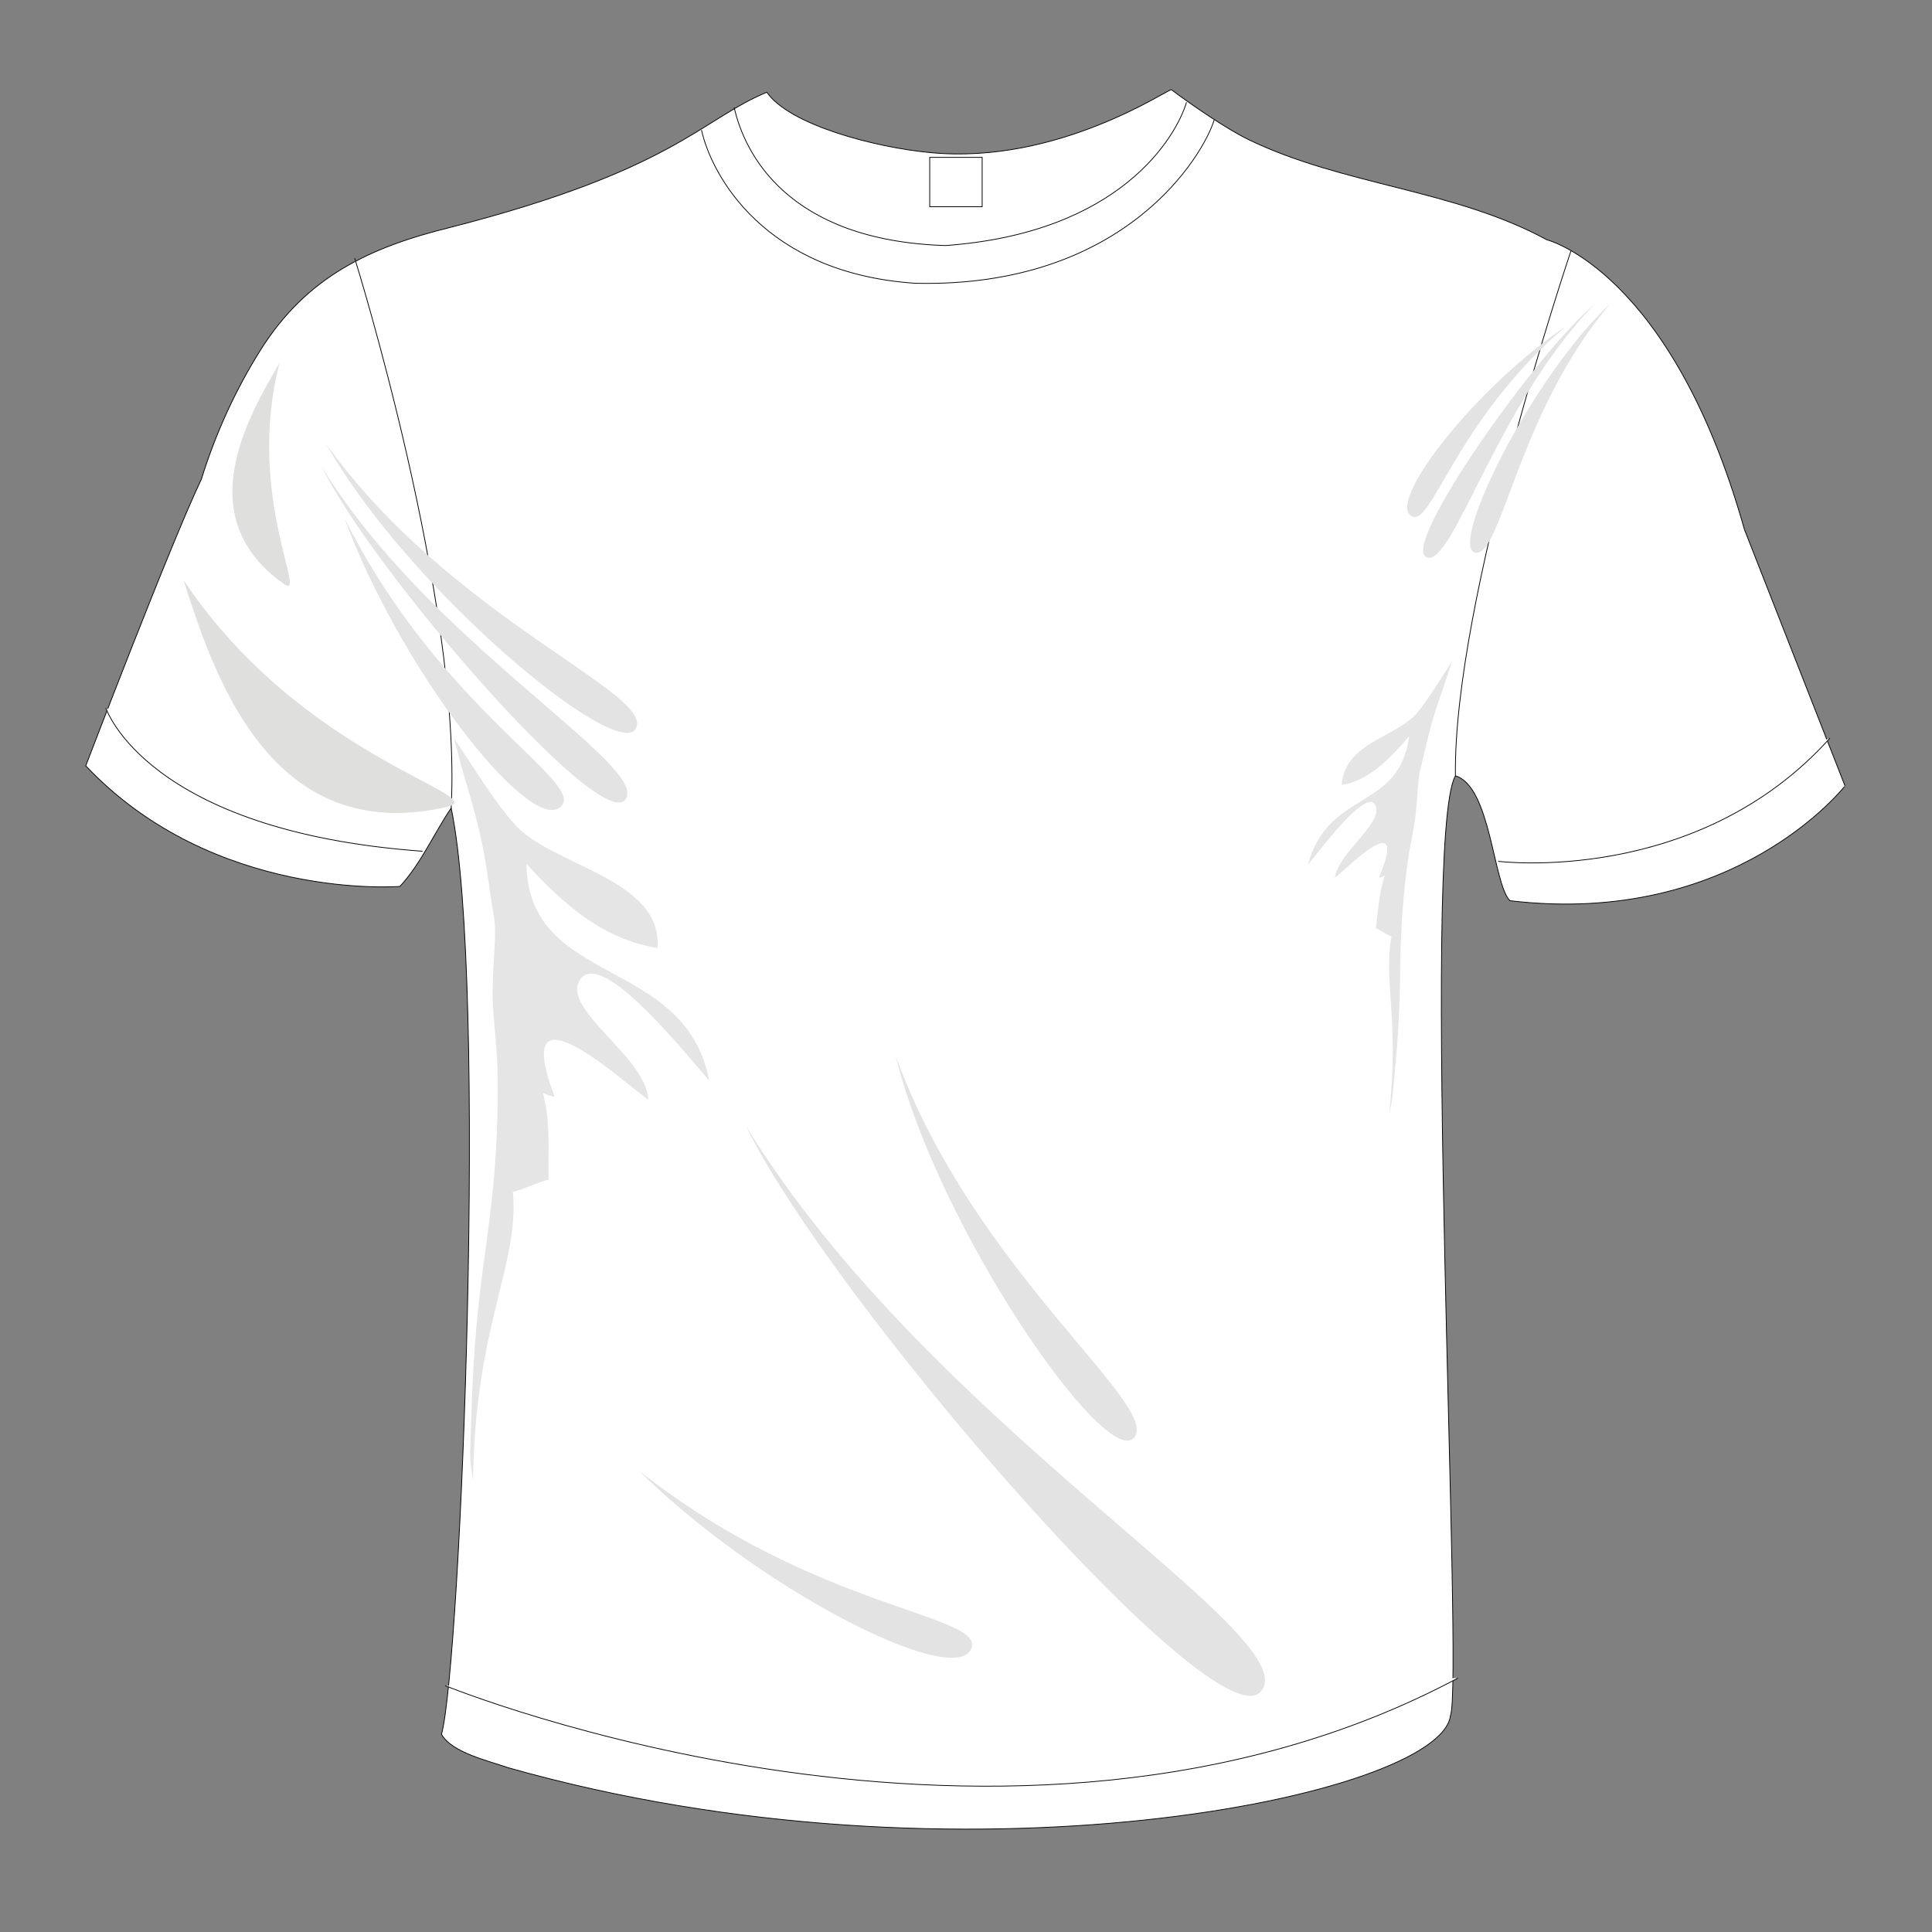 <?xml version="1.0" encoding="utf-8"?>
<!-- Generator: Adobe Illustrator 16.0.0, SVG Export Plug-In . SVG Version: 6.00 Build 0)  -->
<!DOCTYPE svg PUBLIC "-//W3C//DTD SVG 1.1//EN" "http://www.w3.org/Graphics/SVG/1.1/DTD/svg11.dtd">
<svg version="1.1" id="Layer_1" xmlns="http://www.w3.org/2000/svg" xmlns:xlink="http://www.w3.org/1999/xlink" x="0px" y="0px"
	 width="300px" height="300px" viewBox="0 0 300 300" enable-background="new 0 0 300 300" xml:space="preserve">
<rect x="0" y="0" width="300" height="300" fill="#808080" stroke="none"/>
<path fill="#FFFFFF" d="M234.456,139.859c-2.604-2.601-2.956-17.771-8.458-19.385c-5.464,9.369,1.304,140.62-0.778,145.948
	c-1.561,12.492-76.101,27.97-146.342,8.058c-3.096-1.082-8.748-2.348-10.318-5.179c3.034-11.332,7.198-116.438,1.498-143.833
	c-2.657,3.925-4.671,8.613-7.961,12.175c0,0-28.877,2.343-48.779-18.728c0,0,13.265-34.734,17.95-44.495
	c2.164-7.009,5.323-13.953,9.241-20.153c7.115-11.253,16.776-15.842,29.394-18.953c34.731-8.891,38.843-16.694,49.17-20.989
	c3.512,5.075,16.757,8.563,25.365,9.369c19.902,1.949,37.114-10.021,37.466-9.76c3.12,2.345,8.589,6.123,12.096,7.806
	c14.743,7.084,31.736,7.647,46.189,15.492c0,0,19.371,4.804,30.689,45l15.612,39.799
	C286.491,122.032,269.448,144.026,234.456,139.859"/>
<path fill="none" stroke="#010101" stroke-width="0.12" stroke-miterlimit="10" d="M234.456,139.859
	c-2.604-2.601-2.956-17.771-8.458-19.385c-5.464,9.369,1.304,140.62-0.778,145.948c-1.561,12.492-76.101,27.97-146.342,8.058
	c-3.096-1.082-8.748-2.348-10.318-5.179c3.034-11.332,7.198-116.438,1.498-143.833c-2.657,3.925-4.671,8.613-7.961,12.175
	c0,0-28.877,2.343-48.779-18.728c0,0,13.265-34.734,17.95-44.495c2.164-7.009,5.323-13.953,9.241-20.153
	c7.115-11.253,16.776-15.842,29.394-18.953c34.731-8.891,38.843-16.694,49.17-20.989c3.512,5.075,16.757,8.563,25.365,9.369
	c19.902,1.949,37.114-10.021,37.466-9.76c3.12,2.345,8.589,6.123,12.096,7.806c14.743,7.084,31.736,7.647,46.189,15.492
	c0,0,19.371,4.804,30.689,45l15.612,39.799C286.491,122.032,269.448,144.026,234.456,139.859z"/>
<path fill="#FFFFFF" d="M55.072,40.084c0,0,16.699,53.308,14.984,85.388"/>
<path fill="none" stroke="#010101" stroke-width="0.12" stroke-miterlimit="10" d="M55.072,40.084c0,0,16.699,53.308,14.984,85.388"
	/>
<path fill="#FFFFFF" d="M243.953,38.913c0,0-18.342,54.243-17.955,81.564"/>
<path fill="none" stroke="#010101" stroke-width="0.12" stroke-miterlimit="10" d="M243.953,38.913c0,0-18.342,54.243-17.955,81.564
	"/>
<path fill="none" stroke="#010101" stroke-width="0.12" stroke-miterlimit="10" d="M108.924,20.182
	c1.565,7.024,9.758,22.245,33.171,23.803c32.786,0.783,44.872-20.122,46.441-25.365"/>
<path fill="none" stroke="#010101" stroke-width="0.12" stroke-miterlimit="10" d="M114,16.667
	c1.561,7.024,8.193,20.687,32.78,21.462c27.317-1.949,35.891-17.001,37.461-22.245"/>
<path fill="#FFFFFF" d="M232.635,133.744c0,0,30.829,3.903,51.514-19.125"/>
<path fill="none" stroke="#010101" stroke-width="0.12" stroke-miterlimit="10" d="M232.635,133.744c0,0,30.829,3.903,51.514-19.125
	"/>
<path fill="#FFFFFF" d="M16.438,109.937c0,0,6.241,19.124,49.166,22.245"/>
<path fill="none" stroke="#010101" stroke-width="0.12" stroke-miterlimit="10" d="M16.438,109.937c0,0,6.241,19.124,49.166,22.245"
	/>
<path fill="#FFFFFF" d="M69.12,261.747c0,0,87.805,35.901,157.269-1.174"/>
<path fill="none" stroke="#010101" stroke-width="0.12" stroke-miterlimit="10" d="M69.12,261.747c0,0,87.805,35.901,157.269-1.174"
	/>
<rect x="144.366" y="24.435" fill="#FFFFFF" width="8.144" height="7.667"/>
<rect x="144.366" y="24.435" fill="none" stroke="#010101" stroke-width="0.12" stroke-miterlimit="10" width="8.144" height="7.667"/>
<g>
	<g>
		<defs>
			<rect id="SVGID_1_" x="28.49" y="90.054" width="42.084" height="36.191"/>
		</defs>
		<clipPath id="SVGID_2_">
			<use xlink:href="#SVGID_1_"  overflow="visible"/>
		</clipPath>
		<path clip-path="url(#SVGID_2_)" fill="#DFDFDE" d="M28.49,90.051c4.565,14.236,13.279,41.635,40.944,35.239
			C76.767,123.593,46.976,117.885,28.49,90.051"/>
	</g>
</g>
<g>
	<g>
		<defs>
			<rect id="SVGID_3_" x="36.088" y="56.37" width="8.932" height="34.604"/>
		</defs>
		<clipPath id="SVGID_4_">
			<use xlink:href="#SVGID_3_"  overflow="visible"/>
		</clipPath>
		<path clip-path="url(#SVGID_4_)" fill="#DFDFDE" d="M43.406,56.37c-4.801,8.193-14.071,23.921,0.676,34.305
			C47.991,93.426,38.069,76.91,43.406,56.37"/>
	</g>
</g>
<g>
	<g>
		<defs>
			<rect id="SVGID_5_" x="50.005" y="68.879" width="48.934" height="56.899"/>
		</defs>
		<clipPath id="SVGID_6_">
			<use xlink:href="#SVGID_5_"  overflow="visible"/>
		</clipPath>
		<path clip-path="url(#SVGID_6_)" fill="#E3E3E3" d="M50.619,68.879c12.656,22.527,45.05,49.356,48.088,44.292
			C101.973,107.729,69.854,95.962,50.619,68.879"/>
		<path clip-path="url(#SVGID_6_)" fill="#E3E3E3" d="M50.01,72.553c16.704,27.338,51.199,46.482,47.079,51.636
			C93.036,129.249,57.599,88.247,50.01,72.553"/>
		<path clip-path="url(#SVGID_6_)" fill="#E3E3E3" d="M53.449,80.388c8.604,23.289,28.346,48.601,33.408,45.053
			C91.92,121.899,68.637,110.765,53.449,80.388"/>
	</g>
</g>
<g>
	<g>
		<defs>
			<rect id="SVGID_7_" x="218.515" y="46.946" width="31.708" height="39.667"/>
		</defs>
		<clipPath id="SVGID_8_">
			<use xlink:href="#SVGID_7_"  overflow="visible"/>
		</clipPath>
		<path clip-path="url(#SVGID_8_)" fill="#E3E3E3" d="M250.218,46.948c-12.729,11.997-25.061,37.662-21.239,38.831
			C233.084,87.035,235.572,64.01,250.218,46.948"/>
		<path clip-path="url(#SVGID_8_)" fill="#E3E3E3" d="M247.706,47.146c-15.23,15.443-22.172,41.233-26.229,39.369
			C217.486,84.68,238.635,54.699,247.706,47.146"/>
		<path clip-path="url(#SVGID_8_)" fill="#E3E3E3" d="M243.117,50.689c-13.893,9.458-27.293,26.563-24.139,29.307
			C222.133,82.743,225.645,65.628,243.117,50.689"/>
	</g>
</g>
<g>
	<g>
		<defs>
			<rect id="SVGID_9_" x="99.18" y="163.981" width="97.24" height="99.346"/>
		</defs>
		<clipPath id="SVGID_10_">
			<use xlink:href="#SVGID_9_"  overflow="visible"/>
		</clipPath>
		<path clip-path="url(#SVGID_10_)" fill="#E3E3E3" d="M139.086,163.977c6.603,26.829,32.316,63.729,36.896,59.377
			C180.895,218.683,151.172,197.375,139.086,163.977"/>
		<path clip-path="url(#SVGID_10_)" fill="#E3E3E3" d="M115.832,174.84c28.394,46.456,87.018,78.995,80.013,87.758
			C188.962,271.195,128.734,201.51,115.832,174.84"/>
		<path clip-path="url(#SVGID_10_)" fill="#E3E3E3" d="M99.18,228.329c18.419,18.255,48.277,33.51,51.509,27.926
			C153.916,250.666,126.956,250.396,99.18,228.329"/>
	</g>
</g>
<path fill="#E5E5E5" d="M100.688,170.768c-0.329-6.627-13.521-14.006-10.666-18.566c3.309-5.46,17.39,12.64,20.12,15.601
	c-3.835-19.503-28.09-14.506-28.399-33.664c6.135,6.671,12.038,11.702,20.356,13.067c0.816-10.961-16.83-12.717-22.395-19.462
	c-1.222-1.331-2.816-3.515-4.454-5.937c-1.642-2.43-3.333-5.091-4.782-7.198c0.353,1.193,0.686,2.498,1.01,3.795
	c0.338,1.35,1.367,4.564,2.251,7.854c0.299,1.118,0.584,2.251,0.821,3.313c0.56,2.558,0.952,4.932,1.256,6.946
	c0.343,2.266,0.57,4.07,0.788,5.159c0.613,3.031,0.067,5.437-0.106,11.866c-0.097,3.592,0.667,7.932,0.758,12.54
	c0.28,14.478-1.271,23.313-2.353,31.67c-1.589,12.265-1.599,20.037-1.879,27.549c-0.058,1.512,0.184,3.023,0.439,4.525
	c0.299-24.026,7.231-33.446,6.188-44.76c1.14-0.159,4.405-1.72,5.541-1.874c-0.101-4.995,0.353-8.676-0.884-13.517
	c0,0,1.246,0.667,1.821,0.585C78.863,151.226,97.504,168.7,100.688,170.768"/>
<path fill="#E5E5E5" d="M207.289,136.287c0.633-4.031,7.332-8.27,6.332-11.11c-1.149-3.393-9.047,7.367-10.535,9.118
	c3.213-11.813,14.178-8.292,15.714-19.96c-3.348,3.941-6.478,6.896-10.458,7.562c0.415-6.695,8.787-7.42,11.878-11.424
	c0.672-0.787,1.57-2.084,2.513-3.529c0.946-1.449,1.927-3.036,2.758-4.292c-0.251,0.722-0.502,1.507-0.749,2.294
	c-0.256,0.812-0.971,2.756-1.618,4.739c-0.227,0.676-0.439,1.359-0.628,2.002c-0.449,1.548-0.807,2.988-1.092,4.21
	c-0.323,1.372-0.56,2.468-0.743,3.133c-0.508,1.833-0.431,3.313-0.812,7.231c-0.218,2.19-0.89,4.823-1.266,7.627
	c-1.184,8.818-1.106,14.231-1.208,19.345c-0.145,7.507-0.71,12.24-1.126,16.829c-0.077,0.918-0.304,1.836-0.531,2.749
	c1.608-14.651-0.946-20.527,0.362-27.402c-0.521-0.113-1.932-1.128-2.454-1.249c0.411-3.041,0.464-5.297,1.396-8.214
	c0,0-0.633,0.375-0.889,0.316C218.906,124.803,208.922,135.089,207.289,136.287"/>
</svg>
